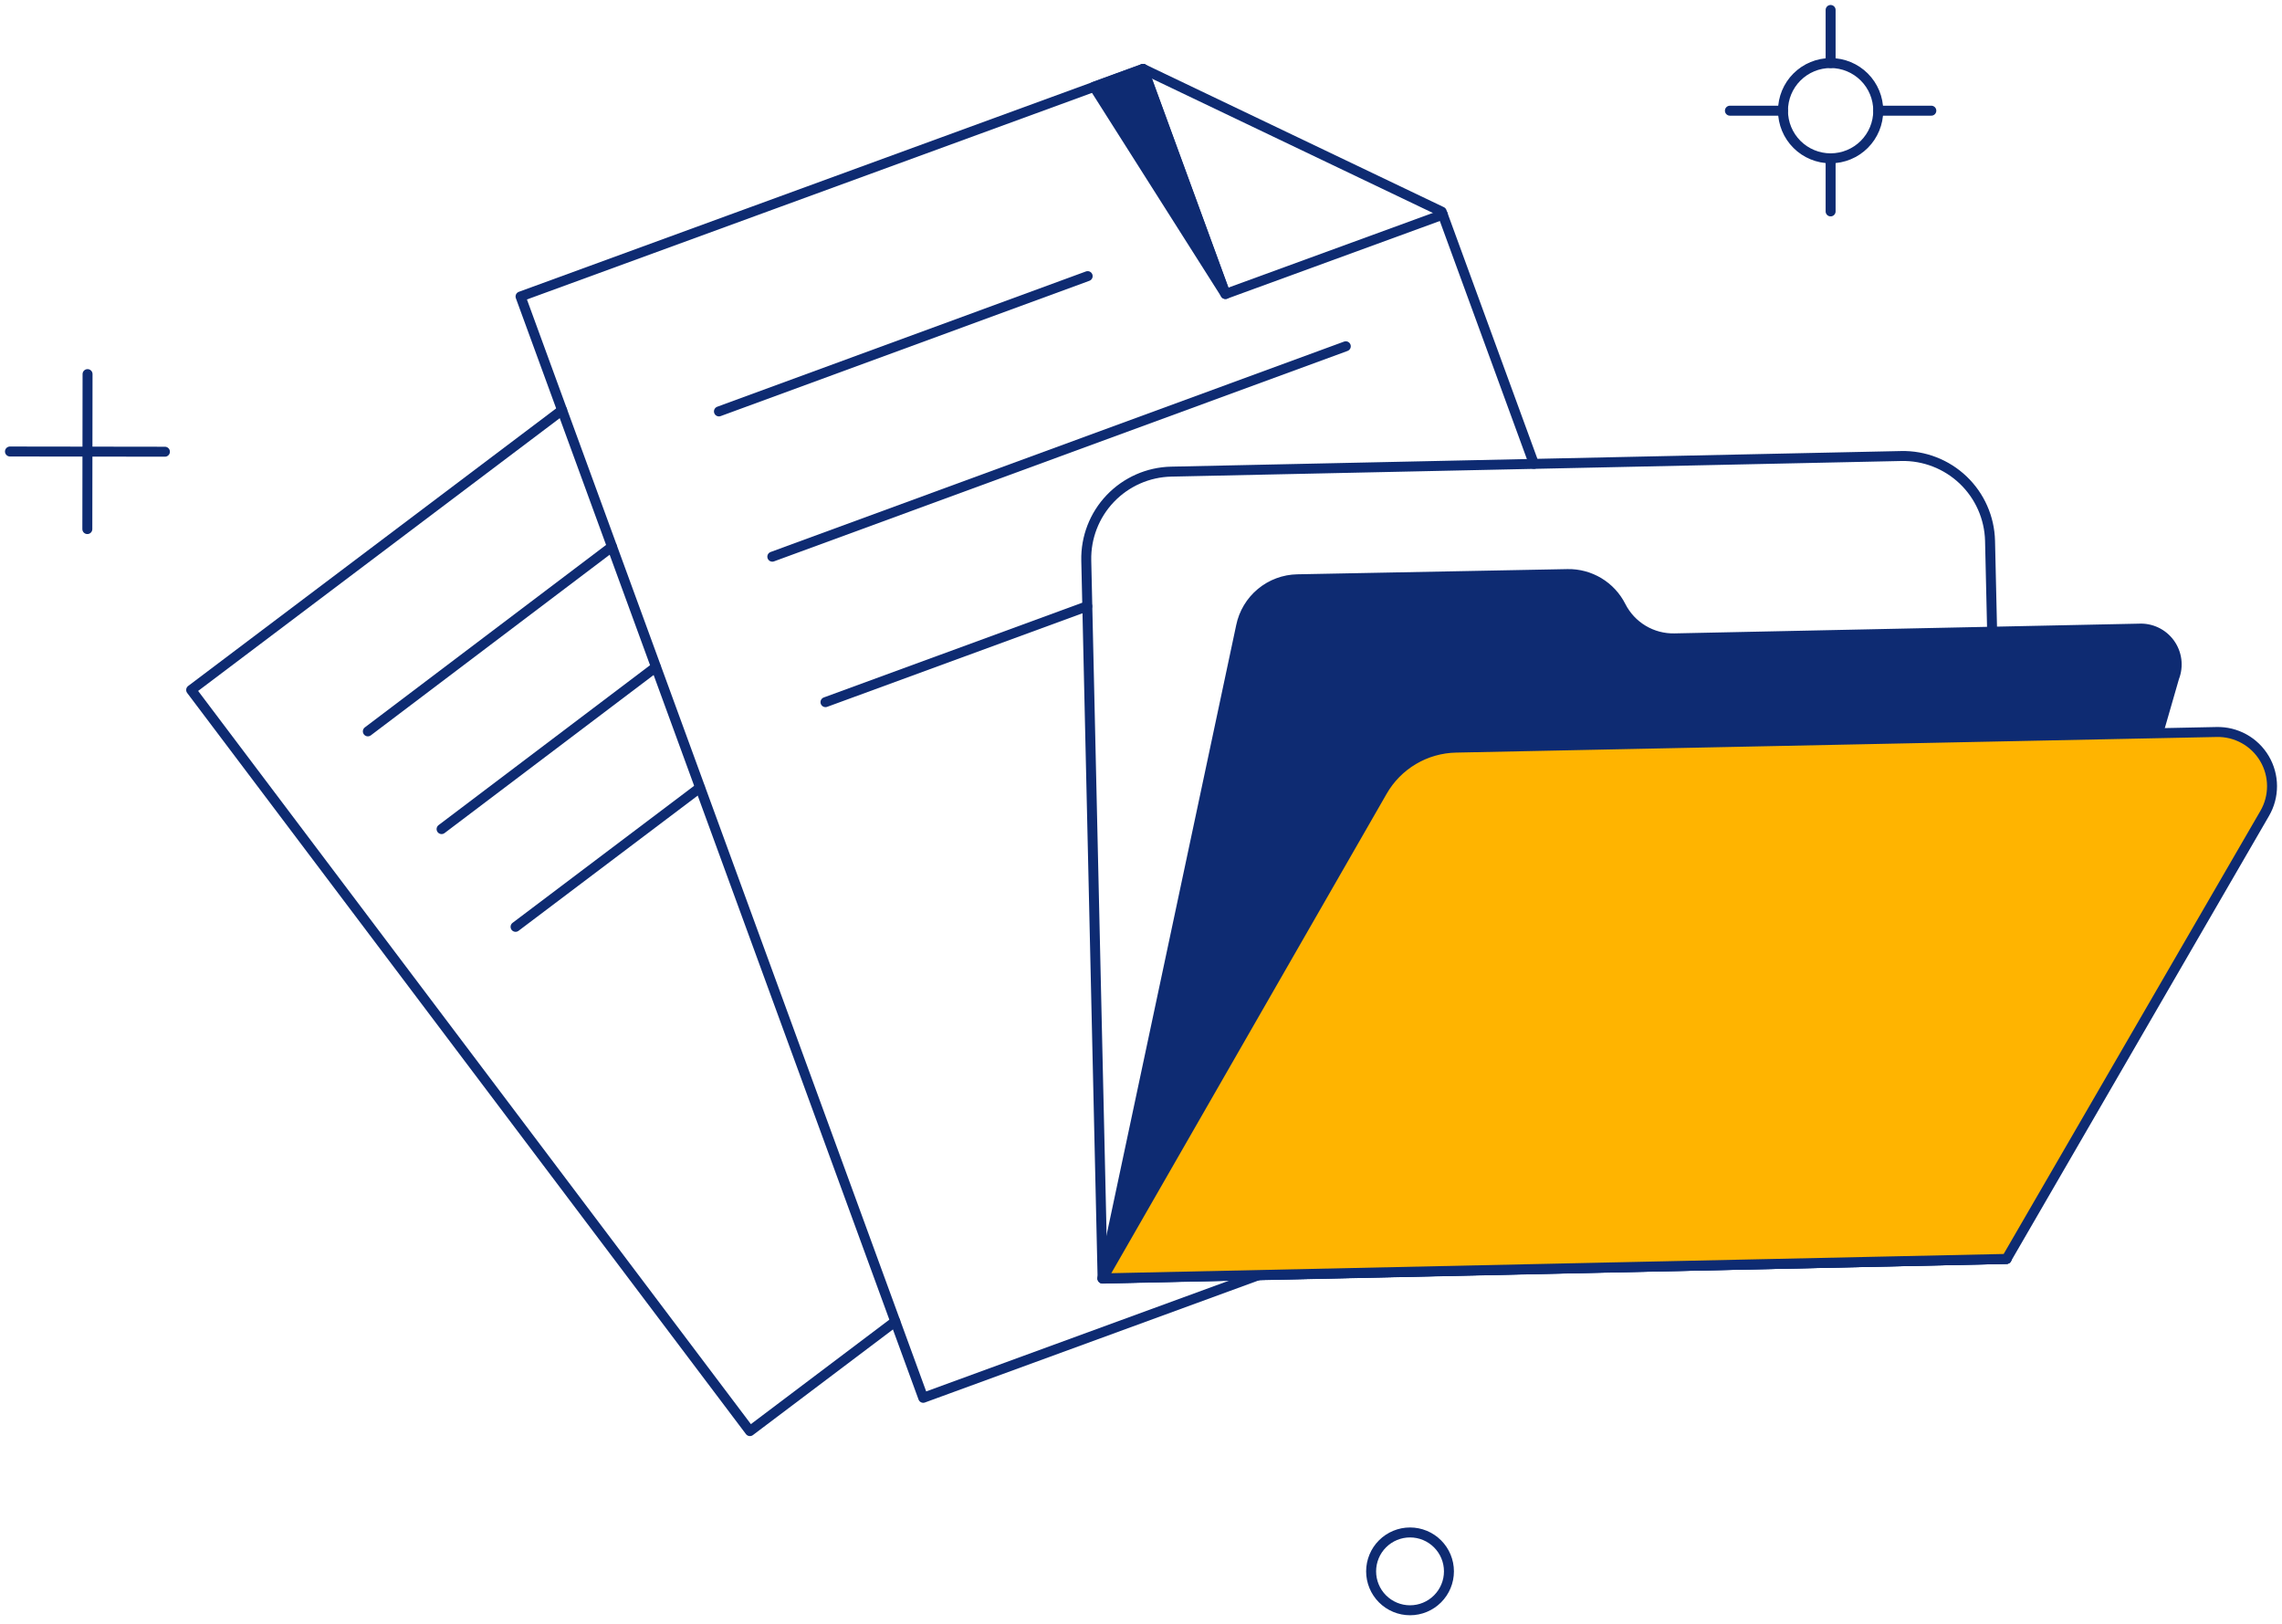 <svg width="229" height="163" viewBox="0 0 229 163" fill="none" xmlns="http://www.w3.org/2000/svg">
<path d="M56.406 41.158L19.183 69.232L75.255 143.601L89.841 132.599" stroke="#0E2B72" stroke-linecap="round" stroke-linejoin="round"/>
<path d="M36.913 73.387L61.408 54.863" stroke="#0E2B72" stroke-linecap="round" stroke-linejoin="round"/>
<path d="M44.313 83.193L65.812 66.939" stroke="#0E2B72" stroke-linecap="round" stroke-linejoin="round"/>
<path d="M51.737 93L70.237 79.039" stroke="#0E2B72" stroke-linecap="round" stroke-linejoin="round"/>
<path d="M153.932 46.544L144.676 21.238L114.71 6.914L52.237 29.751L92.645 140.26L126.34 127.937" stroke="#0E2B72" stroke-linecap="round" stroke-linejoin="round"/>
<path d="M122.973 29.501L114.71 6.914L109.784 8.707L122.973 29.501Z" fill="#0E2B72"/>
<path d="M122.973 29.501L114.71 6.914L109.784 8.707L122.973 29.501Z" stroke="#0E2B72" stroke-linecap="round" stroke-linejoin="round"/>
<path d="M72.146 41.283L109.148 27.707" stroke="#0E2B72" stroke-linecap="round" stroke-linejoin="round"/>
<path d="M77.503 55.859L135.051 34.746" stroke="#0E2B72" stroke-linecap="round" stroke-linejoin="round"/>
<path d="M82.838 70.455L109.104 60.83" stroke="#0E2B72" stroke-linecap="round" stroke-linejoin="round"/>
<path d="M114.709 6.914L122.973 29.501L144.789 21.533" stroke="#0E2B72" stroke-linecap="round" stroke-linejoin="round"/>
<path d="M110.646 128.277L201.359 126.323L199.702 54.271C199.647 51.959 198.676 49.764 197.004 48.168C195.331 46.572 193.092 45.705 190.781 45.758L117.524 47.325C115.212 47.378 113.016 48.349 111.418 50.022C109.821 51.695 108.954 53.934 109.008 56.246L110.646 128.277Z" stroke="#0E2B72" stroke-linecap="round" stroke-linejoin="round"/>
<path d="M214.617 63.08L168.035 64.056C166.926 64.079 165.833 63.789 164.882 63.218C163.931 62.648 163.16 61.82 162.658 60.831C162.16 59.843 161.393 59.016 160.445 58.445C159.497 57.875 158.407 57.583 157.301 57.605L130.195 58.127C128.859 58.152 127.572 58.631 126.545 59.485C125.518 60.339 124.812 61.517 124.543 62.826L110.627 128.3L201.363 126.324L218.181 67.99C218.402 67.428 218.478 66.819 218.402 66.218C218.326 65.618 218.1 65.047 217.745 64.557C217.39 64.068 216.917 63.676 216.37 63.418C215.823 63.16 215.22 63.044 214.617 63.08Z" fill="#0E2B72"/>
<path d="M214.617 63.08L168.035 64.056C166.926 64.079 165.833 63.789 164.882 63.218C163.931 62.648 163.16 61.82 162.658 60.831C162.16 59.843 161.393 59.016 160.445 58.445C159.497 57.875 158.407 57.583 157.301 57.605L130.195 58.127C128.859 58.152 127.572 58.631 126.545 59.485C125.518 60.339 124.812 61.517 124.543 62.826L110.627 128.3L201.363 126.324L218.181 67.99C218.402 67.428 218.478 66.819 218.402 66.218C218.326 65.618 218.1 65.047 217.745 64.557C217.39 64.068 216.917 63.676 216.37 63.418C215.823 63.16 215.22 63.044 214.617 63.08Z" stroke="#0E2B72" stroke-linecap="round" stroke-linejoin="round"/>
<path d="M222.427 73.451L146.129 75.017C144.615 75.044 143.135 75.464 141.834 76.236C140.532 77.009 139.454 78.106 138.705 79.421L110.646 128.275L201.36 126.321L227.262 81.623C227.749 80.787 228.003 79.836 228 78.868C227.996 77.901 227.735 76.952 227.242 76.119C226.75 75.285 226.044 74.599 225.198 74.13C224.351 73.661 223.395 73.426 222.427 73.451Z" fill="#FFB400"/>
<path d="M222.427 73.451L146.129 75.017C144.615 75.044 143.135 75.464 141.834 76.236C140.532 77.009 139.454 78.106 138.705 79.421L110.646 128.275L201.36 126.321L227.262 81.623C227.749 80.787 228.003 79.836 228 78.868C227.996 77.901 227.735 76.952 227.242 76.119C226.75 75.285 226.044 74.599 225.198 74.13C224.351 73.661 223.395 73.426 222.427 73.451Z" stroke="#0E2B72" stroke-linecap="round" stroke-linejoin="round"/>
<path d="M141.497 161.579C142.533 161.579 143.526 161.167 144.258 160.435C144.99 159.703 145.402 158.71 145.402 157.674C145.402 156.639 144.99 155.645 144.258 154.913C143.526 154.181 142.533 153.77 141.497 153.77C140.462 153.77 139.469 154.181 138.736 154.913C138.004 155.645 137.593 156.639 137.593 157.674C137.593 158.71 138.004 159.703 138.736 160.435C139.469 161.167 140.462 161.579 141.497 161.579Z" stroke="#0E2B72" stroke-linecap="round" stroke-linejoin="round"/>
<path d="M8.786 37.539L8.764 53.09" stroke="#0E2B72" stroke-linecap="round" stroke-linejoin="round"/>
<path d="M16.55 45.327L1 45.305" stroke="#0E2B72" stroke-linecap="round" stroke-linejoin="round"/>
<path d="M183.703 6.328V1" stroke="#0E2B72" stroke-linecap="round" stroke-linejoin="round"/>
<path d="M178.924 11.107H173.597" stroke="#0E2B72" stroke-linecap="round" stroke-linejoin="round"/>
<path d="M183.703 15.885V21.213" stroke="#0E2B72" stroke-linecap="round" stroke-linejoin="round"/>
<path d="M188.482 11.107H193.81" stroke="#0E2B72" stroke-linecap="round" stroke-linejoin="round"/>
<path d="M183.703 15.886C184.97 15.886 186.186 15.383 187.082 14.487C187.979 13.59 188.482 12.375 188.482 11.107C188.482 9.84 187.979 8.624 187.082 7.728C186.186 6.832 184.97 6.328 183.703 6.328C182.435 6.328 181.22 6.832 180.324 7.728C179.427 8.624 178.924 9.84 178.924 11.107C178.924 12.375 179.427 13.59 180.324 14.487C181.22 15.383 182.435 15.886 183.703 15.886Z" stroke="#0E2B72" stroke-linecap="round" stroke-linejoin="round"/>
</svg>
